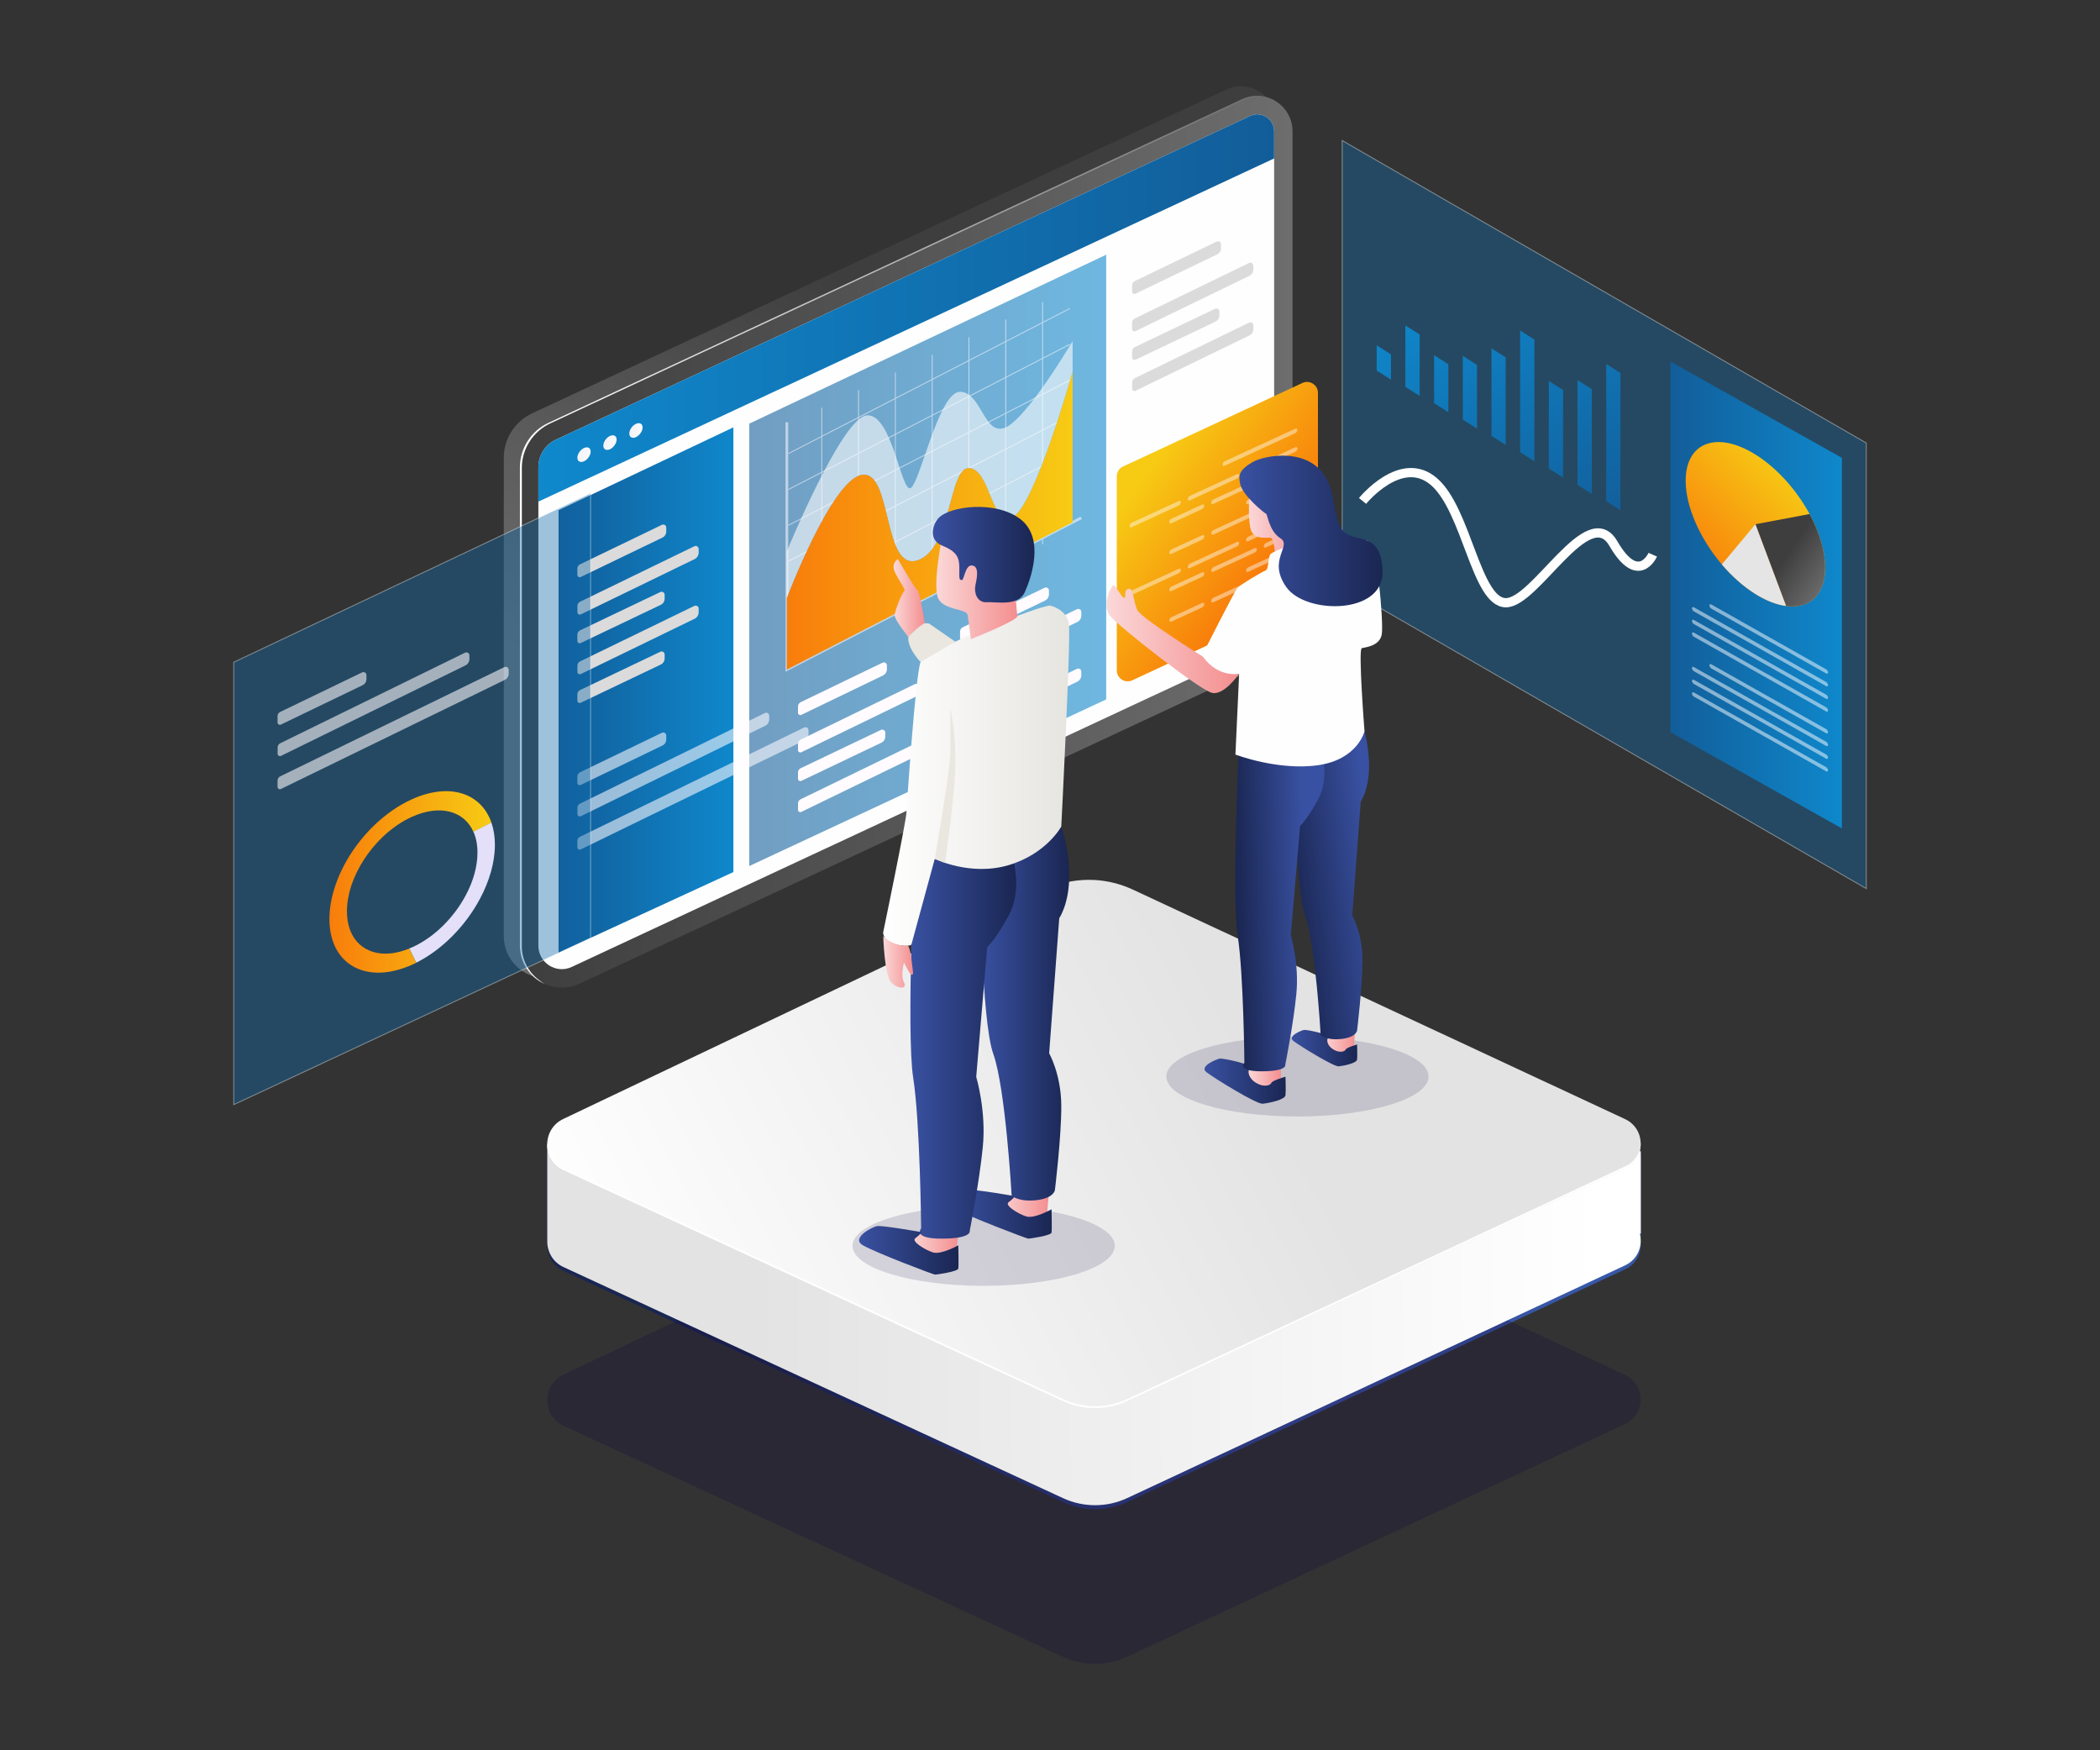 <svg xmlns="http://www.w3.org/2000/svg" enable-background="new 0 0 3000 2500" viewBox="0 0 3000 2500"><rect x="0" y="0" width="3000" height="2500" fill="#333333" stroke="none"/><path fill="none" d="M42.7 36.1h2914.7V2464H42.7z"/><path fill="#1169a8" stroke="#fff" stroke-miterlimit="10" stroke-width="1.317" d="m1917.4 837.2 748.7 432V632.8l-748.7-432.1z" opacity=".4"/><linearGradient id="a" x1="2386.172" x2="2631.282" y1="849.818" y2="849.818" gradientUnits="userSpaceOnUse"><stop offset="0" stop-color="#125d99"/><stop offset="1" stop-color="#0f88cc"/></linearGradient><path fill="url(#a)" d="m2386.2 1045.7 245.1 137.6V654l-245.1-137.7z"/><linearGradient id="b" x1="2175.112" x2="1943.217" y1="808.93" y2="443.946" gradientTransform="matrix(1 .057 0 1 -.001 -92.105)" gradientUnits="userSpaceOnUse"><stop offset="0" stop-color="#125d99"/><stop offset="1" stop-color="#0f88cc"/></linearGradient><path fill="url(#b)" d="m1987.1 506.2-20.4-12.9v36l20.4 12.9z"/><linearGradient id="c" x1="2206.523" x2="1974.628" y1="788.974" y2="423.991" gradientTransform="matrix(1 .057 0 1 -.001 -92.105)" gradientUnits="userSpaceOnUse"><stop offset="0" stop-color="#125d99"/><stop offset="1" stop-color="#0f88cc"/></linearGradient><path fill="url(#c)" d="m2028.1 477.8-20.4-12.9v87.7l20.4 12.9z"/><linearGradient id="d" x1="2221.918" x2="1990.023" y1="779.193" y2="414.211" gradientTransform="matrix(1 .057 0 1 -.001 -92.105)" gradientUnits="userSpaceOnUse"><stop offset="0" stop-color="#125d99"/><stop offset="1" stop-color="#0f88cc"/></linearGradient><path fill="url(#d)" d="m2069.1 520.2-20.4-12.9v68.6l20.4 12.9z"/><linearGradient id="e" x1="2246.655" x2="2014.76" y1="763.478" y2="398.496" gradientTransform="matrix(1 .057 0 1 -.001 -92.105)" gradientUnits="userSpaceOnUse"><stop offset="0" stop-color="#125d99"/><stop offset="1" stop-color="#0f88cc"/></linearGradient><path fill="url(#e)" d="m2110 521.2-20.3-12.9v91l20.3 12.9z"/><linearGradient id="f" x1="2274.06" x2="2042.166" y1="746.067" y2="381.086" gradientTransform="matrix(1 .057 0 1 -.001 -92.105)" gradientUnits="userSpaceOnUse"><stop offset="0" stop-color="#125d99"/><stop offset="1" stop-color="#0f88cc"/></linearGradient><path fill="url(#f)" d="m2151 510.5-20.3-12.9v125l20.3 12.9z"/><linearGradient id="g" x1="2304.801" x2="2072.907" y1="726.536" y2="361.556" gradientTransform="matrix(1 .057 0 1 -.001 -92.105)" gradientUnits="userSpaceOnUse"><stop offset="0" stop-color="#125d99"/><stop offset="1" stop-color="#0f88cc"/></linearGradient><path fill="url(#g)" d="m2192 485-20.4-12.9v173.8l20.4 12.9z"/><linearGradient id="h" x1="2313.46" x2="2081.566" y1="721.037" y2="356.056" gradientTransform="matrix(1 .057 0 1 -.001 -92.105)" gradientUnits="userSpaceOnUse"><stop offset="0" stop-color="#125d99"/><stop offset="1" stop-color="#0f88cc"/></linearGradient><path fill="url(#h)" d="m2233 557.1-20.4-12.9v125l20.4 12.9z"/><linearGradient id="i" x1="2338.732" x2="2106.839" y1="704.981" y2="340.001" gradientTransform="matrix(1 .057 0 1 -.001 -92.105)" gradientUnits="userSpaceOnUse"><stop offset="0" stop-color="#125d99"/><stop offset="1" stop-color="#0f88cc"/></linearGradient><path fill="url(#i)" d="m2274 555.8-20.4-12.9v149.6l20.4 12.9z"/><linearGradient id="j" x1="2368.939" x2="2137.046" y1="685.791" y2="320.811" gradientTransform="matrix(1 .057 0 1 -.001 -92.105)" gradientUnits="userSpaceOnUse"><stop offset="0" stop-color="#125d99"/><stop offset="1" stop-color="#0f88cc"/></linearGradient><path fill="url(#j)" d="m2314.9 532.7-20.3-12.9v196l20.3 13z"/><linearGradient id="k" x1="2429.149" x2="2572.713" y1="825.221" y2="685.644" gradientUnits="userSpaceOnUse"><stop offset="0" stop-color="#f87d0b"/><stop offset="1" stop-color="#f7cb14"/></linearGradient><path fill="url(#k)" d="M2607.4 810.9c0 39.3-22.8 59.1-55.9 54.6-13.2-1.7-28.1-7.3-43.8-17.1-17.4-10.9-33.7-25.5-47.9-42.2-30.8-36.1-51.7-81.9-51.7-119.5 0-55 44.6-71.8 99.6-37.5 31.2 19.4 59.1 51.2 77.4 84.9 13.9 25.9 22.3 53 22.3 76.8z"/><linearGradient id="l" x1="2553.975" x2="2616.305" y1="790.255" y2="831.808" gradientUnits="userSpaceOnUse"><stop offset="0" stop-color="#3e3e3e"/><stop offset="1" stop-color="#6d6d6d"/></linearGradient><path fill="url(#l)" d="M2607.4 810.9c0 39.3-22.8 59.1-55.9 54.6l-43.8-116.7 77.4-14.6c13.9 25.8 22.3 52.9 22.3 76.7z"/><path fill="#e5e5e5" d="M2551.5 865.5c-13.2-1.7-28.1-7.3-43.8-17.1-17.4-10.9-33.7-25.5-47.9-42.2l47.9-57.4 43.8 116.7z"/><path fill="none" stroke="#fff" stroke-miterlimit="10" stroke-width="13.167" d="M1946.5 715.5s55.3-68.3 102.2-27.4c46.9 40.8 60 172 102.3 172.8 42.3.8 117.9-146.4 153.8-84.5s56.3 15.9 56.3 15.9"/><path fill="#fff" d="m2608.6 961.8-163.7-92.4c-1.6-.9-2.9-3-2.9-4.6 0-1.6 1.3-2.2 2.9-1.3l163.7 92.4c1.6.9 2.9 3 2.9 4.6 0 1.6-1.3 2.2-2.9 1.3zM2608.6 979.9 2420 873.4c-1.6-.9-2.9-3-2.9-4.6 0-1.6 1.3-2.2 2.9-1.3L2608.6 974c1.6.9 2.9 3 2.9 4.6 0 1.6-1.3 2.2-2.9 1.3zM2608.6 998 2420 891.5c-1.6-.9-2.9-3-2.9-4.6 0-1.6 1.3-2.2 2.9-1.3l188.6 106.5c1.6.9 2.9 3 2.9 4.6 0 1.6-1.3 2.2-2.9 1.3zM2608.6 1016.1 2420 909.6c-1.6-.9-2.9-3-2.9-4.6 0-1.6 1.3-2.2 2.9-1.3l188.6 106.5c1.6.9 2.9 3 2.9 4.6 0 1.7-1.3 2.2-2.9 1.3zM2608.6 1047.2l-163.7-92.4c-1.6-.9-2.9-3-2.9-4.6 0-1.6 1.3-2.2 2.9-1.3l163.7 92.4c1.6.9 2.9 3 2.9 4.6 0 1.6-1.3 2.2-2.9 1.3zM2608.6 1065.3 2420 958.8c-1.6-.9-2.9-3-2.9-4.6 0-1.6 1.3-2.2 2.9-1.3l188.6 106.5c1.6.9 2.9 3 2.9 4.6 0 1.7-1.3 2.2-2.9 1.3zM2608.6 1083.5 2420 977c-1.6-.9-2.9-3-2.9-4.6 0-1.6 1.3-2.2 2.9-1.3l188.6 106.5c1.6.9 2.9 3 2.9 4.6 0 1.6-1.3 2.2-2.9 1.3zM2608.6 1101.6 2420 995.1c-1.6-.9-2.9-3-2.9-4.6 0-1.6 1.3-2.2 2.9-1.3l188.6 106.5c1.6.9 2.9 3 2.9 4.6 0 1.6-1.3 2.2-2.9 1.3z" opacity=".5"/><linearGradient id="m" x1="2283.795" x2="1074.783" y1="1826.774" y2="1832.804" gradientUnits="userSpaceOnUse"><stop offset="0" stop-color="#3758a7"/><stop offset=".312" stop-color="#3951a2"/><stop offset="1" stop-color="#1a2652"/></linearGradient><path fill="url(#m)" d="m2344 1649.9-451.6-3-275.7-128.5c-39.7-17.9-85.3-17.4-124.6 1.3L1234 1642.6l-452.1-3v138.6c-.2 14.9 7.5 30 23.4 37.3l713.5 330c29.2 13.5 62.9 13.4 92-.3l711-332.3c18.4-8.7 25.3-28.2 21-45.1l1.3-.3v-117.6z"/><path fill="#170c3d" d="M804.6 1963.6c-30.8 14.8-30.4 58.7.5 73l713.5 330c29.2 13.5 62.9 13.4 92-.3l711-332.3c30-14.1 29.6-56.9-.6-70.5L1616.6 1635c-39.7-17.9-85.3-17.4-124.6 1.3l-687.4 327.3z" opacity=".28"/><linearGradient id="n" x1="2283.795" x2="1074.783" y1="1821.223" y2="1827.253" gradientUnits="userSpaceOnUse"><stop offset="0" stop-color="#fff"/><stop offset="1" stop-color="#e3e3e3"/></linearGradient><path fill="url(#n)" d="m2344 1644.3-451.6-3-275.7-128.5c-39.7-17.9-85.3-17.4-124.6 1.3L1233.9 1637l-452.1-3v138.6c-.2 14.9 7.5 30 23.4 37.3l713.5 330c29.2 13.5 62.9 13.4 92-.3l711-332.3c18.4-8.7 25.3-28.2 21-45.1l1.3-.3v-117.6z"/><linearGradient id="o" x1="905.772" x2="1793.703" y1="1980.562" y2="1511.734" gradientUnits="userSpaceOnUse"><stop offset="0" stop-color="#fff"/><stop offset="1" stop-color="#e3e3e3"/></linearGradient><path fill="url(#o)" d="M804.6 1598.3c-30.8 14.8-30.4 58.7.5 73l713.5 330c29.2 13.5 62.9 13.4 92-.3l711-332.3c30-14.1 29.6-56.9-.6-70.5l-704.5-328.4c-39.7-17.9-85.3-17.4-124.6 1.3l-687.3 327.2z"/><path fill="#fff" d="m2321.7 1665.9-711 332.3c-29.1 13.7-62.8 13.8-92 .3l-713.5-330c-15.1-7-22.9-21-23.4-35.3-.5 15.2 7.3 30.5 23.4 38l713.5 330c29.2 13.5 62.9 13.4 92-.3l711-332.3c15.3-7.2 22.7-22 22.2-36.5-.4 13.7-7.8 27.1-22.2 33.8z"/><ellipse cx="1853.5" cy="1537.6" fill="#170c3d" opacity=".15" rx="187.3" ry="57.1"/><ellipse cx="1405.2" cy="1779.5" fill="#170c3d" opacity=".15" rx="187.3" ry="57.1"/><linearGradient id="p" x1="1420.526" x2="990.313" y1="563.33" y2="1138.615" gradientUnits="userSpaceOnUse"><stop offset="0" stop-color="#3e3e3e"/><stop offset="1" stop-color="#6d6d6d"/></linearGradient><path fill="url(#p)" d="M779.5 1397.1c-33 0-59.8-26.8-59.8-59.8V653.8c0-27 15.8-51.9 40.4-63.4l991.4-462.3c6.7-3.2 14-4.8 21.4-4.8 27.9 0 50.6 22.7 50.6 50.7v696.5c0 28-16.3 53.6-41.6 65.3L805 1391.4c-8.2 3.8-16.8 5.7-25.5 5.7z"/><linearGradient id="q" x1="742.73" x2="1846.462" y1="773.846" y2="773.846" gradientUnits="userSpaceOnUse"><stop offset="0" stop-color="#3e3e3e"/><stop offset="1" stop-color="#6d6d6d"/></linearGradient><path fill="url(#q)" d="M802.5 1410.7c-33 0-59.8-26.8-59.8-59.8V667.4c0-27 15.8-51.9 40.4-63.4l991.4-462.3c6.7-3.2 14-4.8 21.4-4.8 27.9 0 50.6 22.7 50.6 50.7v696.5c0 28-16.3 53.6-41.6 65.3l-977 455.6c-8.1 3.8-16.6 5.7-25.4 5.7z"/><path fill="#fefefe" d="M769.1 667.4v683.4c0 24.5 25.5 40.7 47.7 30.3l977-455.6c16.1-7.5 26.4-23.7 26.4-41.4V187.7c0-17.8-18.4-29.6-34.5-22L794.3 627.9c-15.4 7.2-25.2 22.6-25.2 39.5z"/><linearGradient id="r" x1="6823.541" x2="7874.624" y1="439.924" y2="439.924" gradientTransform="matrix(-1 0 0 1 8643.68 0)" gradientUnits="userSpaceOnUse"><stop offset="0" stop-color="#125d99"/><stop offset="1" stop-color="#0f88cc"/></linearGradient><path fill="url(#r)" d="M769.1 667.4v49.1l1051.1-490.2v-38.6c0-17.8-18.4-29.6-34.5-22L794.3 627.9c-15.4 7.2-25.2 22.6-25.2 39.5z"/><linearGradient id="s" x1="797.858" x2="1047.741" y1="985.548" y2="985.548" gradientUnits="userSpaceOnUse"><stop offset="0" stop-color="#125d99"/><stop offset="1" stop-color="#0f88cc"/></linearGradient><path fill="url(#s)" d="M797.9 728.8v631.9l249.8-115.1V610.4z"/><linearGradient id="t" x1="1070.431" x2="1580.32" y1="800.375" y2="800.375" gradientUnits="userSpaceOnUse"><stop offset="0" stop-color="#125d99"/><stop offset="1" stop-color="#0f88cc"/></linearGradient><path fill="url(#t)" d="M1070.4 605.1V1237l509.9-238V363.8z" opacity=".6"/><linearGradient id="u" x1="7725.741" x2="7744.683" y1="-1003.819" y2="-1003.819" gradientTransform="matrix(-1 .466 0 1 8643.68 -1986.708)" gradientUnits="userSpaceOnUse"><stop offset="0" stop-color="#fafafc"/><stop offset="1" stop-color="#f2f3f8"/></linearGradient><path fill="url(#u)" d="M899 619.3c0 5.2 4.2 7.5 9.5 5.1 5.2-2.4 9.5-8.7 9.5-13.9 0-5.2-4.2-7.5-9.5-5.1-5.3 2.4-9.5 8.6-9.5 13.9z"/><linearGradient id="v" x1="7762.836" x2="7781.779" y1="-1003.82" y2="-1003.82" gradientTransform="matrix(-1 .466 0 1 8643.68 -1986.708)" gradientUnits="userSpaceOnUse"><stop offset="0" stop-color="#fafafc"/><stop offset="1" stop-color="#f2f3f8"/></linearGradient><path fill="url(#v)" d="M861.9 636.6c0 5.2 4.2 7.5 9.5 5.1 5.2-2.4 9.5-8.7 9.5-13.9 0-5.2-4.2-7.5-9.5-5.1-5.3 2.4-9.5 8.6-9.5 13.9z"/><linearGradient id="w" x1="7799.932" x2="7818.874" y1="-1003.82" y2="-1003.82" gradientTransform="matrix(-1 .466 0 1 8643.68 -1986.708)" gradientUnits="userSpaceOnUse"><stop offset="0" stop-color="#fafafc"/><stop offset="1" stop-color="#f2f3f8"/></linearGradient><path fill="url(#w)" d="M824.8 653.8c0 5.2 4.2 7.5 9.5 5.1 5.2-2.4 9.5-8.7 9.5-13.9 0-5.2-4.2-7.5-9.5-5.1-5.3 2.5-9.5 8.7-9.5 13.9z"/><path fill="#dbdbdb" d="m946.1 768-116.6 56.2c-2.2 1-4.7-.6-4.7-3v-9c0-2.7 1.5-5.1 4-6.2l116.9-56.4c2.9-1.3 6.1.8 6.1 3.9v5.6c0 3.8-2.2 7.3-5.7 8.9zM992.3 798.6l-162.7 79c-2.2 1-4.7-.6-4.7-3v-9c0-2.7 1.5-5.1 4-6.2L992 780.2c2.9-1.3 6.1.8 6.1 3.9v5.6c-.2 3.8-2.4 7.3-5.8 8.9zM943.8 864l-114.3 54.5c-2.2 1-4.7-.6-4.7-3v-9c0-2.7 1.5-5.1 4-6.2l114.6-54.7c2.9-1.3 6.1.8 6.1 3.9v5.6c0 3.8-2.2 7.3-5.7 8.9zM992.3 883.8l-162.7 79c-2.2 1-4.7-.6-4.7-3v-9c0-2.7 1.5-5.1 4-6.2L992 865.4c2.9-1.3 6.1.8 6.1 3.9v5.6c-.2 3.8-2.4 7.3-5.8 8.9zM943.8 949.3l-114.3 54.5c-2.2 1-4.7-.6-4.7-3v-9c0-2.7 1.5-5.1 4-6.2l114.6-54.7c2.9-1.3 6.1.8 6.1 3.9v5.6c0 3.8-2.2 7.3-5.7 8.9z"/><path fill="#fffbff" d="m1261.3 964.9-116.6 56.2c-2.2 1-4.7-.6-4.7-3v-9c0-2.7 1.5-5.1 4-6.2l116.9-56.4c2.9-1.3 6.1.8 6.1 3.9v5.6c0 3.8-2.2 7.2-5.7 8.9zM1307.4 995.5l-162.7 79c-2.2 1-4.7-.6-4.7-3v-9c0-2.7 1.5-5.1 4-6.2l163.1-79.2c2.9-1.3 6.1.8 6.1 3.9v5.6c-.1 3.8-2.3 7.2-5.8 8.9zM1259 1060.9l-114.3 54.5c-2.2 1-4.7-.6-4.7-3v-9c0-2.7 1.5-5.1 4-6.2l114.6-54.7c2.9-1.3 6.1.8 6.1 3.9v5.6c0 3.8-2.2 7.3-5.7 8.9zM1307.4 1080.7l-162.7 79c-2.2 1-4.7-.6-4.7-3v-9c0-2.7 1.5-5.1 4-6.2l163.1-79.2c2.9-1.3 6.1.8 6.1 3.9v5.6c-.1 3.8-2.3 7.3-5.8 8.9zM1492.8 857.9l-116.6 56.2c-2.2 1-4.7-.6-4.7-3v-9c0-2.7 1.5-5.1 4-6.2l116.9-56.4c2.9-1.3 6.1.8 6.1 3.9v5.6c0 3.8-2.2 7.2-5.7 8.9zM1538.9 888.5l-162.7 79c-2.2 1-4.7-.6-4.7-3v-9c0-2.7 1.5-5.1 4-6.2l163.1-79.2c2.9-1.3 6.1.8 6.1 3.9v5.6c-.1 3.8-2.3 7.2-5.8 8.9zM1490.5 953.9l-114.3 54.5c-2.2 1-4.7-.6-4.7-3v-9c0-2.7 1.5-5.1 4-6.2l114.6-54.7c2.9-1.3 6.1.8 6.1 3.9v5.6c0 3.8-2.2 7.3-5.7 8.9zM1538.9 973.7l-162.7 79c-2.2 1-4.7-.6-4.7-3v-9c0-2.7 1.5-5.1 4-6.2l163.1-79.2c2.9-1.3 6.1.8 6.1 3.9v5.6c-.1 3.8-2.3 7.3-5.8 8.9z"/><path fill="#dbdbdb" d="M1738.6 363.4 1622 419.6c-2.2 1-4.7-.6-4.7-3v-9c0-2.7 1.5-5.1 4-6.2l116.9-56.4c2.9-1.3 6.1.8 6.1 3.9v5.6c0 3.8-2.2 7.2-5.7 8.9zM1784.8 394 1622 473c-2.2 1-4.7-.6-4.7-3v-9c0-2.7 1.5-5.1 4-6.2l163.1-79.2c2.9-1.3 6.1.8 6.1 3.9v5.6c0 3.8-2.3 7.2-5.7 8.9zM1736.4 459.4 1622 513.9c-2.2 1-4.7-.6-4.7-3v-9c0-2.7 1.5-5.1 4-6.2l114.6-54.7c2.9-1.3 6.1.8 6.1 3.9v5.6c0 3.8-2.2 7.3-5.6 8.9zM1784.8 479.2l-162.7 79c-2.2 1-4.7-.6-4.7-3v-9c0-2.7 1.5-5.1 4-6.2l163.1-79.2c2.9-1.3 6.1.8 6.1 3.9v5.6c-.1 3.8-2.4 7.3-5.8 8.9zM1738.6 627.3 1622 683.5c-2.2 1-4.7-.6-4.7-3v-9c0-2.7 1.5-5.1 4-6.2l116.9-56.4c2.9-1.3 6.1.8 6.1 3.9v5.6c0 3.8-2.2 7.3-5.7 8.9zM1784.8 657.9l-162.7 79c-2.2 1-4.7-.6-4.7-3v-9c0-2.7 1.5-5.1 4-6.2l163.1-79.2c2.9-1.3 6.1.8 6.1 3.9v5.6c-.1 3.8-2.4 7.3-5.8 8.9zM1736.4 723.4 1622 777.9c-2.2 1-4.7-.6-4.7-3v-9c0-2.7 1.5-5.1 4-6.2l114.6-54.7c2.9-1.3 6.1.8 6.1 3.9v5.6c0 3.8-2.2 7.3-5.6 8.9zM1784.8 743.2l-162.7 79c-2.2 1-4.7-.6-4.7-3v-9c0-2.7 1.5-5.1 4-6.2l163.1-79.2c2.9-1.3 6.1.8 6.1 3.9v5.6c-.1 3.8-2.4 7.2-5.8 8.9z"/><g opacity=".56"><path fill="none" stroke="#fffbff" stroke-miterlimit="10" stroke-width="3.819" d="M1124.1 603.1v353.3l420.5-216.7"/><path fill="#eaeaea" stroke="#fffbff" stroke-miterlimit="10" stroke-width="1.273" d="M1174 582.2v346M1226.5 557.1v346M1279.1 532v346M1331.7 506.8v346M1384.2 481.7v346M1436.8 456.5v346M1489.4 431.4v346M1126.2 904l402.2-207.3M1126.2 852.8l402.2-207.3M1126.2 801.6l402.2-207.3M1126.2 750.4l402.2-207.3M1126.2 699.2l402.2-207.4M1126.2 647.9l402.2-207.3"/></g><path fill="#fefefe" d="M1532.3 487.3v43.9s-53 188.2-84.4 206.6c-31.4 18.4-32.5-66-62.7-69.2-30.3-3.2-24.9 115.7-74.6 131.8-49.7 16-35.7-128.5-79-122.2-43.3 6.4-107.6 176.4-107.6 176.4v-67s79.4-193.4 115-194.4c35.6-1 48.2 109.7 61.7 104 13.5-5.8 40.3-138.6 71.1-137.6 30.8 1 34 64.4 64.8 50.9 31-13.6 95.7-123.2 95.7-123.2z" opacity=".6"/><linearGradient id="x" x1="1124.093" x2="1532.345" y1="743.835" y2="743.835" gradientUnits="userSpaceOnUse"><stop offset="0" stop-color="#f87d0b"/><stop offset="1" stop-color="#f7cb14"/></linearGradient><path fill="url(#x)" d="M1532.3 531.2V746L1124 956.4V854.6s64.3-170.1 107.6-176.4c43.3-6.3 29.2 138.2 79 122.2 49.8-16 44.3-135 74.6-131.8 30.3 3.3 31.4 87.6 62.7 69.2 31.5-18.4 84.4-206.6 84.4-206.6z"/><linearGradient id="y" x1="742.73" x2="1811.027" y1="771.301" y2="771.301" gradientUnits="userSpaceOnUse"><stop offset="0" stop-color="#fff"/><stop offset="1" stop-color="#6d6d6d"/></linearGradient><path fill="url(#y)" d="M745.5 1351.7V668.3c0-27 15.8-51.9 40.4-63.4l991.4-462.3c6.7-3.2 14-4.8 21.4-4.8 4.3 0 8.4.6 12.3 1.6-4.8-1.5-9.9-2.4-15.1-2.4-7.4 0-14.6 1.6-21.4 4.8L783.1 604.1c-24.5 11.5-40.4 36.3-40.4 63.4v683.4c0 24.4 14.7 45.5 35.7 54.7-2.9-1.6-5.7-3.5-8.2-5.6-14.9-10.9-24.7-28.5-24.7-48.3z"/><linearGradient id="z" x1="1816.246" x2="1820.82" y1="142.766" y2="142.766" gradientUnits="userSpaceOnUse"><stop offset="0" stop-color="#fff"/><stop offset="1" stop-color="#6d6d6d"/></linearGradient><path fill="url(#z)" d="M1816.2 141.9c1.6.5 3.1 1.1 4.6 1.7-.5-.3-1.1-.6-1.6-.8-.9-.3-1.9-.6-3-.9z"/><path fill="#fffbff" d="m946.1 1065-116.6 56.2c-2.2 1-4.7-.6-4.7-3v-9c0-2.7 1.5-5.1 4-6.2l116.9-56.4c2.9-1.3 6.1.8 6.1 3.9v5.6c0 3.9-2.2 7.3-5.7 8.9zM1093.1 1036.7l-263.5 129.2c-2.2 1-4.7-.6-4.7-3v-9c0-2.7 1.5-5.1 4-6.2l263.9-129.3c2.9-1.3 6.1.8 6.1 3.9v5.6c-.2 3.7-2.4 7.2-5.8 8.8zM1149.3 1057.5l-319.8 155.8c-2.2 1-4.7-.6-4.7-3v-9c0-2.7 1.5-5.1 4-6.2l320.1-156c2.9-1.3 6.1.8 6.1 3.9v5.6c0 3.8-2.3 7.2-5.7 8.9z" opacity=".58"/><path fill="#1169a8" stroke="#fff" stroke-miterlimit="10" stroke-width="1.317" d="M333.9 945.9v631.9l509.8-238V704.6z" opacity=".4"/><path fill="#fffbff" d="M517.8 978.8 401.2 1035c-2.2 1-4.7-.6-4.7-3v-9c0-2.7 1.5-5.1 4-6.2l116.9-56.4c2.9-1.3 6.1.8 6.1 3.9v5.6c0 3.9-2.2 7.3-5.7 8.9zM664.8 950.5l-263.5 129.2c-2.2 1-4.7-.6-4.7-3v-9c0-2.7 1.5-5.1 4-6.2l263.9-129.3c2.9-1.3 6.1.8 6.1 3.9v5.6c-.1 3.7-2.4 7.2-5.8 8.8zM721 971.2 401.2 1127c-2.2 1-4.7-.6-4.7-3v-9c0-2.7 1.5-5.1 4-6.2l320.1-156c2.9-1.3 6.1.8 6.1 3.9v5.6c0 3.9-2.2 7.3-5.7 8.9z" opacity=".58"/><linearGradient id="A" x1="470.616" x2="702.051" y1="1259.644" y2="1259.644" gradientUnits="userSpaceOnUse"><stop offset="0" stop-color="#f87d0b"/><stop offset="1" stop-color="#f7cb14"/></linearGradient><path fill="url(#A)" d="M588.8 1141.5c-19.1 8.5-37.1 21.2-53.1 36.3-25.8 24.5-46.2 55.8-56.9 87.8-5.3 15.8-8.2 31.8-8.2 47.1 0 52.1 33.7 81.2 80.6 76 11.7-1.4 24.4-4.9 37.6-10.8 1.9-.9 3.9-1.8 5.9-2.8l-10-20.3c-9 3.7-17.5 5.9-25.5 6.9-37.1 4.1-63.6-18.9-63.6-60 0-12.1 2.3-24.7 6.4-37.2 8.5-25.2 24.6-50 45-69.4 12.6-11.9 26.9-21.9 41.9-28.6 40.1-18 74.4-8 87.5 21.8l25.7-13.1c-14.6-42.5-59.8-57.8-113.3-33.7z"/><path fill="#e4e0f9" d="M707 1206.7c0 25.1-7.9 52-21.3 77-20.3 38.2-53.4 72.5-91 91.3l-10-20.3c1.4-.5 2.8-1.1 4.2-1.7 31.6-14.2 59.7-42.6 76.5-74.3 10.6-19.8 16.7-41 16.7-60.9 0-11.4-2-21.4-5.8-29.8l25.7-13.1c3.2 9.3 5 20 5 31.8z"/><linearGradient id="B" x1="1298.308" x2="1369.308" y1="1779.506" y2="1779.506" gradientUnits="userSpaceOnUse"><stop offset="0" stop-color="#fbd8d8"/><stop offset="1" stop-color="#f48e8f"/></linearGradient><path fill="url(#B)" d="M1369.3 1758.2s-2.1 40.1-12.2 42.5c-10 2.4-58.8-31.4-58.8-31.4l24.6-11.1h46.4z"/><linearGradient id="C" x1="1423.013" x2="1498.816" y1="1726.982" y2="1726.982" gradientUnits="userSpaceOnUse"><stop offset="0" stop-color="#fbd8d8"/><stop offset="1" stop-color="#f48e8f"/></linearGradient><path fill="url(#C)" d="m1498.8 1699.9-4.7 51.4s-36 8.1-51.9-3.1c-15.9-11.2-26-23-13.6-29.5s26.6-18.8 26.6-18.8h43.6z"/><linearGradient id="D" x1="1360.528" x2="1502.529" y1="1734.588" y2="1734.588" gradientUnits="userSpaceOnUse"><stop offset="0" stop-color="#3951a2"/><stop offset="1" stop-color="#1a2652"/></linearGradient><path fill="url(#D)" d="M1502.2 1727.3s-24.5 13.8-36.1 10.2c-11.5-3.6-31.3-15.9-25.4-20.2 5.9-4.3 9.4-8.7 9.4-8.7s-56.9-10.1-64.1-8.7c-7.2 1.4-37.5 17.1-20.2 27.3s101 42 103.2 42c2.2 0 32.5-4.3 33.2-8.7.7-4.2 0-33.2 0-33.2z"/><linearGradient id="E" x1="1400.213" x2="1527.387" y1="1447.738" y2="1447.738" gradientUnits="userSpaceOnUse"><stop offset="0" stop-color="#3951a2"/><stop offset="1" stop-color="#1a2652"/></linearGradient><path fill="url(#E)" d="M1516.1 1180.6s11.1 29.6 11.3 69.9c.2 40.3-14.2 60.9-14.2 60.9l-14.4 193.1s17 29.8 17.3 74.3c.3 44.5-9.1 121-9.1 121s-1.2 11.7-26.8 14.5c-25.6 2.7-35-6.5-35-6.5s-8.7-153.6-26.2-202.4c-17.5-48.8-18.7-255.8-18.7-255.8l115.8-69z"/><linearGradient id="F" x1="1300.418" x2="1451.661" y1="1491.191" y2="1491.191" gradientUnits="userSpaceOnUse"><stop offset="0" stop-color="#3951a2"/><stop offset="1" stop-color="#1a2652"/></linearGradient><path fill="url(#F)" d="M1448.7 1233.2s10.2 40.6-7.2 73.5c-17.5 33-31.2 46.2-31.2 46.2l-15.7 185.2s14.6 48.7 9.4 100.2c-5.1 51.5-18.7 119.8-18.7 119.8s3.7 10.9-39.3 11.1c-43.1.3-30.1-14.6-30.1-14.6s-1.4-151.9-11.4-215.6c-10-63.7 2.2-326 2.2-326l142 20.2z"/><linearGradient id="G" x1="1227.307" x2="1369.308" y1="1785.954" y2="1785.954" gradientUnits="userSpaceOnUse"><stop offset="0" stop-color="#3951a2"/><stop offset="1" stop-color="#1a2652"/></linearGradient><path fill="url(#G)" d="M1369 1778.7s-24.5 13.8-36.1 10.2c-11.5-3.6-31.3-15.9-25.4-20.2 5.9-4.3 9.4-8.7 9.4-8.7s-56.9-10.1-64.1-8.7c-7.2 1.4-37.5 17.1-20.2 27.3s101 42 103.2 42c2.2 0 32.5-4.3 33.2-8.7.7-4.2 0-33.2 0-33.2z"/><linearGradient id="H" x1="1261.687" x2="1527.384" y1="1107.985" y2="1107.985" gradientUnits="userSpaceOnUse"><stop offset="0" stop-color="#fff"/><stop offset=".995" stop-color="#e6e5e0"/></linearGradient><path fill="url(#H)" d="M1500.7 865.1c-9.1-3-178.5 63.5-185.6 80.7-7.1 17.1-19.2 198.7-20.2 214.8-1 16.1-33.3 171.5-33.3 171.5s0 13.1 18.2 17.1c18.2 4 22.2 0 22.2 0l33.4-122.5s50.7 25.2 105.2 9.1 75.5-55.2 75.5-55.2 13.9-268.1 10.9-289.3c-3.1-21.2-26.3-26.2-26.3-26.2z"/><linearGradient id="I" x1="1337.595" x2="1453.526" y1="837.495" y2="837.495" gradientUnits="userSpaceOnUse"><stop offset="0" stop-color="#fbd8d8"/><stop offset="1" stop-color="#f48e8f"/></linearGradient><path fill="url(#I)" d="M1345.5 768.5s-13.9 70.2-4.9 86.9c9 16.7 40.5 13.7 41.8 23.1 1.4 9.3 4.6 34.5 4.6 34.5s67.3-26.9 66.4-33c-.9-6.1-3.6-35.2-3.4-57.2.2-22-18.4-57.3-26.1-60.2-7.5-2.9-78.4 5.9-78.4 5.9z"/><linearGradient id="J" x1="1332.624" x2="1477.801" y1="792.327" y2="792.327" gradientUnits="userSpaceOnUse"><stop offset="0" stop-color="#3951a2"/><stop offset="1" stop-color="#1a2652"/></linearGradient><path fill="url(#J)" d="M1340.4 740.4c-7.1 7.9-15.4 30.3 5.6 38.9 21 8.5 24.7 17.2 24.5 32.7-.2 15.5-.3 15.6 3.3 16.6 3.6 1 4.7-22.5 15.2-20.9 10.4 1.6 6.4 18.6 4.4 28.6-2.1 10 2.2 24.7 16.3 23.9 14.1-.8 44.9 6.1 54.1-14 9.2-20.1 29.1-77-5.7-104.4-34.9-27.4-101.7-19.3-117.7-1.4z"/><path fill="#e9e7df" d="m1364.6 916.5-37.4-25.9s-18.8-4.1-27.7 12.9c-9 17 15.7 42.2 15.7 42.2l49.4-29.2z"/><linearGradient id="K" x1="1276.528" x2="1321.205" y1="854.007" y2="854.007" gradientUnits="userSpaceOnUse"><stop offset="0" stop-color="#fbd8d8"/><stop offset="1" stop-color="#f48e8f"/></linearGradient><path fill="url(#K)" d="M1321.2 890.2s-7.1-45.5-10.9-47.7c-3.8-2.2-27.6-44-27.6-44s-10 5.8-4.6 18 16.8 26.4 13.8 27.9-13.8 28.1-13.8 34.6 19.4 30.7 19.4 30.7 17-17.5 23.7-19.5z"/><linearGradient id="L" x1="1261.687" x2="1304.378" y1="1373.984" y2="1373.984" gradientUnits="userSpaceOnUse"><stop offset="0" stop-color="#fbd8d8"/><stop offset="1" stop-color="#f48e8f"/></linearGradient><path fill="url(#L)" d="M1297.2 1350.8s2.8 4 4.4 15.5c1.6 11.5 2.8 23.8 2.8 23.8s-1.2 7.1-7.1-4l-5.9-11.1s-5.2 18.6 0 28.2c5.2 9.5-8.3 10.3-18.2 0-9.9-10.3-11.4-65.9-11.4-65.9s13.6 14.6 35.4 13.5z"/><path fill="#e9e7df" d="M1335.4 1226.8s22.3-128.5 22.3-151v-63.2s8.4 34.3 6.9 83.5c-1.5 49.1-14.5 136.4-14.5 136.4l-14.7-5.7z"/><linearGradient id="M" x1="1783.417" x2="1829.919" y1="1537.643" y2="1537.643" gradientUnits="userSpaceOnUse"><stop offset="0" stop-color="#fbd8d8"/><stop offset="1" stop-color="#f48e8f"/></linearGradient><path fill="url(#M)" d="M1829.9 1515.9v32.1s-13.4 15.6-25.1 10.4c-11.7-5.2-23.3-20.2-21.1-26.7 2.2-6.6 5.1-15.7 5.1-15.7h41.1z"/><linearGradient id="N" x1="1720.77" x2="1836.721" y1="1544.294" y2="1544.294" gradientUnits="userSpaceOnUse"><stop offset="0" stop-color="#3951a2"/><stop offset="1" stop-color="#1a2652"/></linearGradient><path fill="url(#N)" d="M1836.4 1537.9s-18.8 5.3-20.2 8.9c-1.3 3.6-10.7 6.6-21.7 0s-13.3-17.5-8.7-21.8c4.6-4.3-38.7-13.9-43.6-12.9-5 1-29.4 11.1-18.8 19.3 10.6 8.2 71.7 46.1 80.6 45.1 8.9-1 31.7-5.6 32.4-12.2.7-6.6 0-26.4 0-26.4z"/><linearGradient id="O" x1="1889.662" x2="1936.421" y1="1486.815" y2="1486.815" gradientUnits="userSpaceOnUse"><stop offset="0" stop-color="#fbd8d8"/><stop offset="1" stop-color="#f48e8f"/></linearGradient><path fill="url(#O)" d="m1936.4 1462.3-2.6 41.2s-10 9.9-20.8 7.3c-10.8-2.6-26.6-15.2-22.8-22.1 3.7-6.9 12.8-19.9 12.8-21.7.1-1.6 33.4-4.7 33.4-4.7z"/><linearGradient id="P" x1="1845.334" x2="1938.904" y1="1497.058" y2="1497.058" gradientUnits="userSpaceOnUse"><stop offset="0" stop-color="#3951a2"/><stop offset="1" stop-color="#1a2652"/></linearGradient><path fill="url(#P)" d="M1938.7 1491.9s-15.2 4.3-16.3 7.2c-1.1 2.9-8.7 5.3-17.5 0-8.9-5.3-10.7-14.1-7-17.6 3.7-3.5-31.2-11.2-35.2-10.4-4 .8-23.7 9-15.2 15.6s57.9 37.2 65.1 36.4c7.2-.8 25.6-4.5 26.1-9.8.5-5.4 0-21.4 0-21.4z"/><linearGradient id="Q" x1="1808.147" x2="1629.807" y1="808.213" y2="681.89" gradientUnits="userSpaceOnUse"><stop offset="0" stop-color="#f87d0b"/><stop offset="1" stop-color="#f7cb14"/></linearGradient><path fill="url(#Q)" d="m1873.8 852.4-256.2 119.3c-10.3 4.8-22.2-2.7-22.2-14.1V680.4c0-6.1 3.5-11.6 9-14.1L1860.6 547c10.3-4.8 22.2 2.7 22.2 14.1v277.2c0 6-3.5 11.5-9 14.1z"/><path fill="#fff" d="m1749.7 665.2 100.5-46.4c1.8-.8 3.2-3 3.2-4.7 0-1.8-1.5-2.6-3.2-1.7l-100.5 46.4c-1.8.8-3.2 3-3.2 4.7-.1 1.7 1.4 2.5 3.2 1.7zM1783.3 676.2l67-30.9c1.8-.8 3.2-3 3.2-4.7 0-1.8-1.5-2.6-3.2-1.7l-67 30.9c-1.8.8-3.2 3-3.2 4.7-.1 1.8 1.4 2.6 3.2 1.7zM1700 714.6l67-30.9c1.8-.8 3.2-3 3.2-4.7 0-1.8-1.5-2.6-3.2-1.7l-67 30.9c-1.8.8-3.2 3-3.2 4.7 0 1.8 1.4 2.5 3.2 1.7zM1616.8 753l67-30.9c1.8-.8 3.2-3 3.2-4.7 0-1.8-1.5-2.6-3.2-1.7l-67 30.9c-1.8.8-3.2 3-3.2 4.7-.1 1.8 1.4 2.5 3.2 1.7zM1808.6 685.1l41.6-19.2c1.8-.8 3.2-3 3.2-4.7 0-1.8-1.5-2.6-3.2-1.7l-41.6 19.2c-1.8.8-3.2 3-3.2 4.7 0 1.7 1.4 2.5 3.2 1.7zM1733.5 719.7l58.8-27.1c1.8-.8 3.2-3 3.2-4.7 0-1.8-1.5-2.6-3.2-1.7l-58.8 27.1c-1.8.8-3.2 3-3.2 4.7-.1 1.8 1.4 2.6 3.2 1.7zM1673.6 747.3l43.6-20.1c1.8-.8 3.2-3 3.2-4.7 0-1.8-1.5-2.6-3.2-1.7l-43.6 20.1c-1.8.8-3.2 3-3.2 4.7 0 1.8 1.4 2.6 3.2 1.7zM1783.3 719.9l67-30.9c1.8-.8 3.2-3 3.2-4.7 0-1.8-1.5-2.6-3.2-1.7l-67 30.9c-1.8.8-3.2 3-3.2 4.7-.1 1.8 1.4 2.6 3.2 1.7zM1808.6 728.8l41.6-19.2c1.8-.8 3.2-3 3.2-4.7 0-1.8-1.5-2.6-3.2-1.7l-41.6 19.2c-1.8.8-3.2 3-3.2 4.7 0 1.7 1.4 2.5 3.2 1.7zM1733.5 763.5l58.8-27.1c1.8-.8 3.2-3 3.2-4.7 0-1.8-1.5-2.6-3.2-1.7l-58.8 27.1c-1.8.8-3.2 3-3.2 4.7-.1 1.7 1.4 2.5 3.2 1.7zM1673.6 791.1l43.6-20.1c1.8-.8 3.2-3 3.2-4.7 0-1.8-1.5-2.6-3.2-1.7l-43.6 20.1c-1.8.8-3.2 3-3.2 4.7 0 1.7 1.4 2.5 3.2 1.7zM1783.3 773l67-30.9c1.8-.8 3.2-3 3.2-4.7 0-1.8-1.5-2.6-3.2-1.7l-67 30.9c-1.8.8-3.2 3-3.2 4.7-.1 1.8 1.4 2.5 3.2 1.7zM1700 811.4l67-30.9c1.8-.8 3.2-3 3.2-4.7 0-1.8-1.5-2.6-3.2-1.7l-67 30.9c-1.8.8-3.2 3-3.2 4.7 0 1.8 1.4 2.5 3.2 1.7zM1616.8 849.8l67-30.9c1.8-.8 3.2-3 3.2-4.7 0-1.8-1.5-2.6-3.2-1.7l-67 30.9c-1.8.8-3.2 3-3.2 4.7-.1 1.7 1.4 2.5 3.2 1.7zM1808.6 781.9l41.6-19.2c1.8-.8 3.2-3 3.2-4.7 0-1.8-1.5-2.6-3.2-1.7l-41.6 19.2c-1.8.8-3.2 3-3.2 4.7 0 1.7 1.4 2.5 3.2 1.7zM1733.5 816.5l58.8-27.1c1.8-.8 3.2-3 3.2-4.7 0-1.8-1.5-2.6-3.2-1.7l-58.8 27.1c-1.8.8-3.2 3-3.2 4.7-.1 1.8 1.4 2.6 3.2 1.7zM1673.6 844.1l43.6-20.1c1.8-.8 3.2-3 3.2-4.7 0-1.8-1.5-2.6-3.2-1.7l-43.6 20.1c-1.8.8-3.2 3-3.2 4.7 0 1.8 1.4 2.6 3.2 1.7zM1783.3 816.7l67-30.9c1.8-.8 3.2-3 3.2-4.7 0-1.8-1.5-2.6-3.2-1.7l-67 30.9c-1.8.8-3.2 3-3.2 4.7-.1 1.8 1.4 2.6 3.2 1.7zM1808.6 825.6l41.6-19.2c1.8-.8 3.2-3 3.2-4.7 0-1.8-1.5-2.6-3.2-1.7l-41.6 19.2c-1.8.8-3.2 3-3.2 4.7 0 1.7 1.4 2.5 3.2 1.7zM1733.5 860.2l58.8-27.1c1.8-.8 3.2-3 3.2-4.7 0-1.8-1.5-2.6-3.2-1.7l-58.8 27.1c-1.8.8-3.2 3-3.2 4.7-.1 1.8 1.4 2.6 3.2 1.7zM1673.6 887.8l43.6-20.1c1.8-.8 3.2-3 3.2-4.7 0-1.8-1.5-2.6-3.2-1.7l-43.6 20.1c-1.8.8-3.2 3-3.2 4.7 0 1.8 1.4 2.6 3.2 1.7z" opacity=".43"/><linearGradient id="R" x1="1962.968" x2="1844.989" y1="1255.57" y2="1269.957" gradientUnits="userSpaceOnUse"><stop offset="0" stop-color="#3951a2"/><stop offset="1" stop-color="#1a2652"/></linearGradient><path fill="url(#R)" d="M1946.3 1034.9s9.3 24.9 9.5 58.8c.2 33.9-11.9 51.3-11.9 51.3l-12.1 162.5s14.3 25.1 14.5 62.5c.3 37.4-7.6 101.8-7.6 101.8s-1 9.9-22.6 12.2c-21.6 2.3-29.4-5.5-29.4-5.5s-7.4-129.3-22.1-170.4c-14.7-41.1-15.8-215.2-15.8-215.2l97.5-58z"/><linearGradient id="S" x1="1864.848" x2="1767.011" y1="1293.941" y2="1296.819" gradientUnits="userSpaceOnUse"><stop offset="0" stop-color="#3951a2"/><stop offset="1" stop-color="#1a2652"/></linearGradient><path fill="url(#S)" d="M1889.6 1079.1s8.6 34.1-6.1 61.9-26.3 38.9-26.3 38.9l-13.2 155.8s12.3 41 7.9 84.4c-4.3 43.3-15.8 100.8-15.8 100.8s3.2 9.1-33.1 9.3c-36.3.2-25.3-12.3-25.3-12.3s-1.2-127.8-9.6-181.4c-8.4-53.6 1.8-274.4 1.8-274.4l119.7 17z"/><linearGradient id="T" x1="1784.151" x2="1873.749" y1="733.652" y2="733.652" gradientUnits="userSpaceOnUse"><stop offset="0" stop-color="#fbd8d8"/><stop offset="1" stop-color="#f48e8f"/></linearGradient><path fill="url(#T)" d="M1786.1 682.1s-5.8 66.3 2.5 78.3 24.6 5.5 28.1 8.4c3.5 2.9 5.4 26.8 5.4 26.8s50.8-20.5 51.1-20.8c.3-.4-4.8-22.7-1.8-36.3 3-13.6 6.8-53.5-14.7-63.6-21.6-10.1-70.6 7.2-70.6 7.2z"/><path fill="#fefefe" d="M1904.5 759.3s-87.1 25.5-90.2 33.1c-3.1 7.5-1.8 20.8-6.6 22.6-4.9 1.8-35.7 19.9-40.2 25.2-4.4 5.3-49 93.6-49 93.6s.4 14 21.2 24.4c20.7 10.4 30.5 4.3 30.5 4.3l-5.3 115.3s61 23.3 117.9 15.2c56.9-8.1 66.5-48.4 66.5-48.4s-9.2-117.4-3.9-118.8c5.3-1.3 26.5-3.1 28.7-20.7 2.2-17.7-6.3-129.5-21.3-133-15.1-3.7-35-.1-48.3-12.8z"/><linearGradient id="U" x1="1580.982" x2="1770.161" y1="912.895" y2="912.895" gradientUnits="userSpaceOnUse"><stop offset="0" stop-color="#fbd8d8"/><stop offset="1" stop-color="#f48e8f"/></linearGradient><path fill="url(#U)" d="M1718.5 938s-87.9-54.7-93.8-66.8c-5.8-12.2-5.3-32.3-12.7-30.2-7.4 2.1-2.6 12.9-5.8 13.1-3.2.2-12.7-18.4-15.4-18.4-2.6 0-18 29-4.2 44.9 13.8 16 127.6 105.4 145.1 109.1s38.4-27.4 38.4-27.4-29.3 6.6-51.6-24.3z"/><linearGradient id="V" x1="1770.539" x2="1975.082" y1="758.322" y2="758.322" gradientUnits="userSpaceOnUse"><stop offset="0" stop-color="#3951a2"/><stop offset="1" stop-color="#1a2652"/></linearGradient><path fill="url(#V)" d="M1789.3 660.1c16.2-9.6 84.4-23.6 107.7 28 10 19.9 8.2 47.6 18.7 66.1 14.5 25.7 56.9-1.6 59.4 61.2 2.5 62.8-109.7 62.7-137.5 23.2-27.8-39.5 9.1-58.7-8.6-69.9-16.4-10.4-18.2-34.7-20.4-35-1.8-.2-33.9-26.2-37-42.7-2.4-12.1-1.9-19.3 17.7-30.9z"/></svg>
